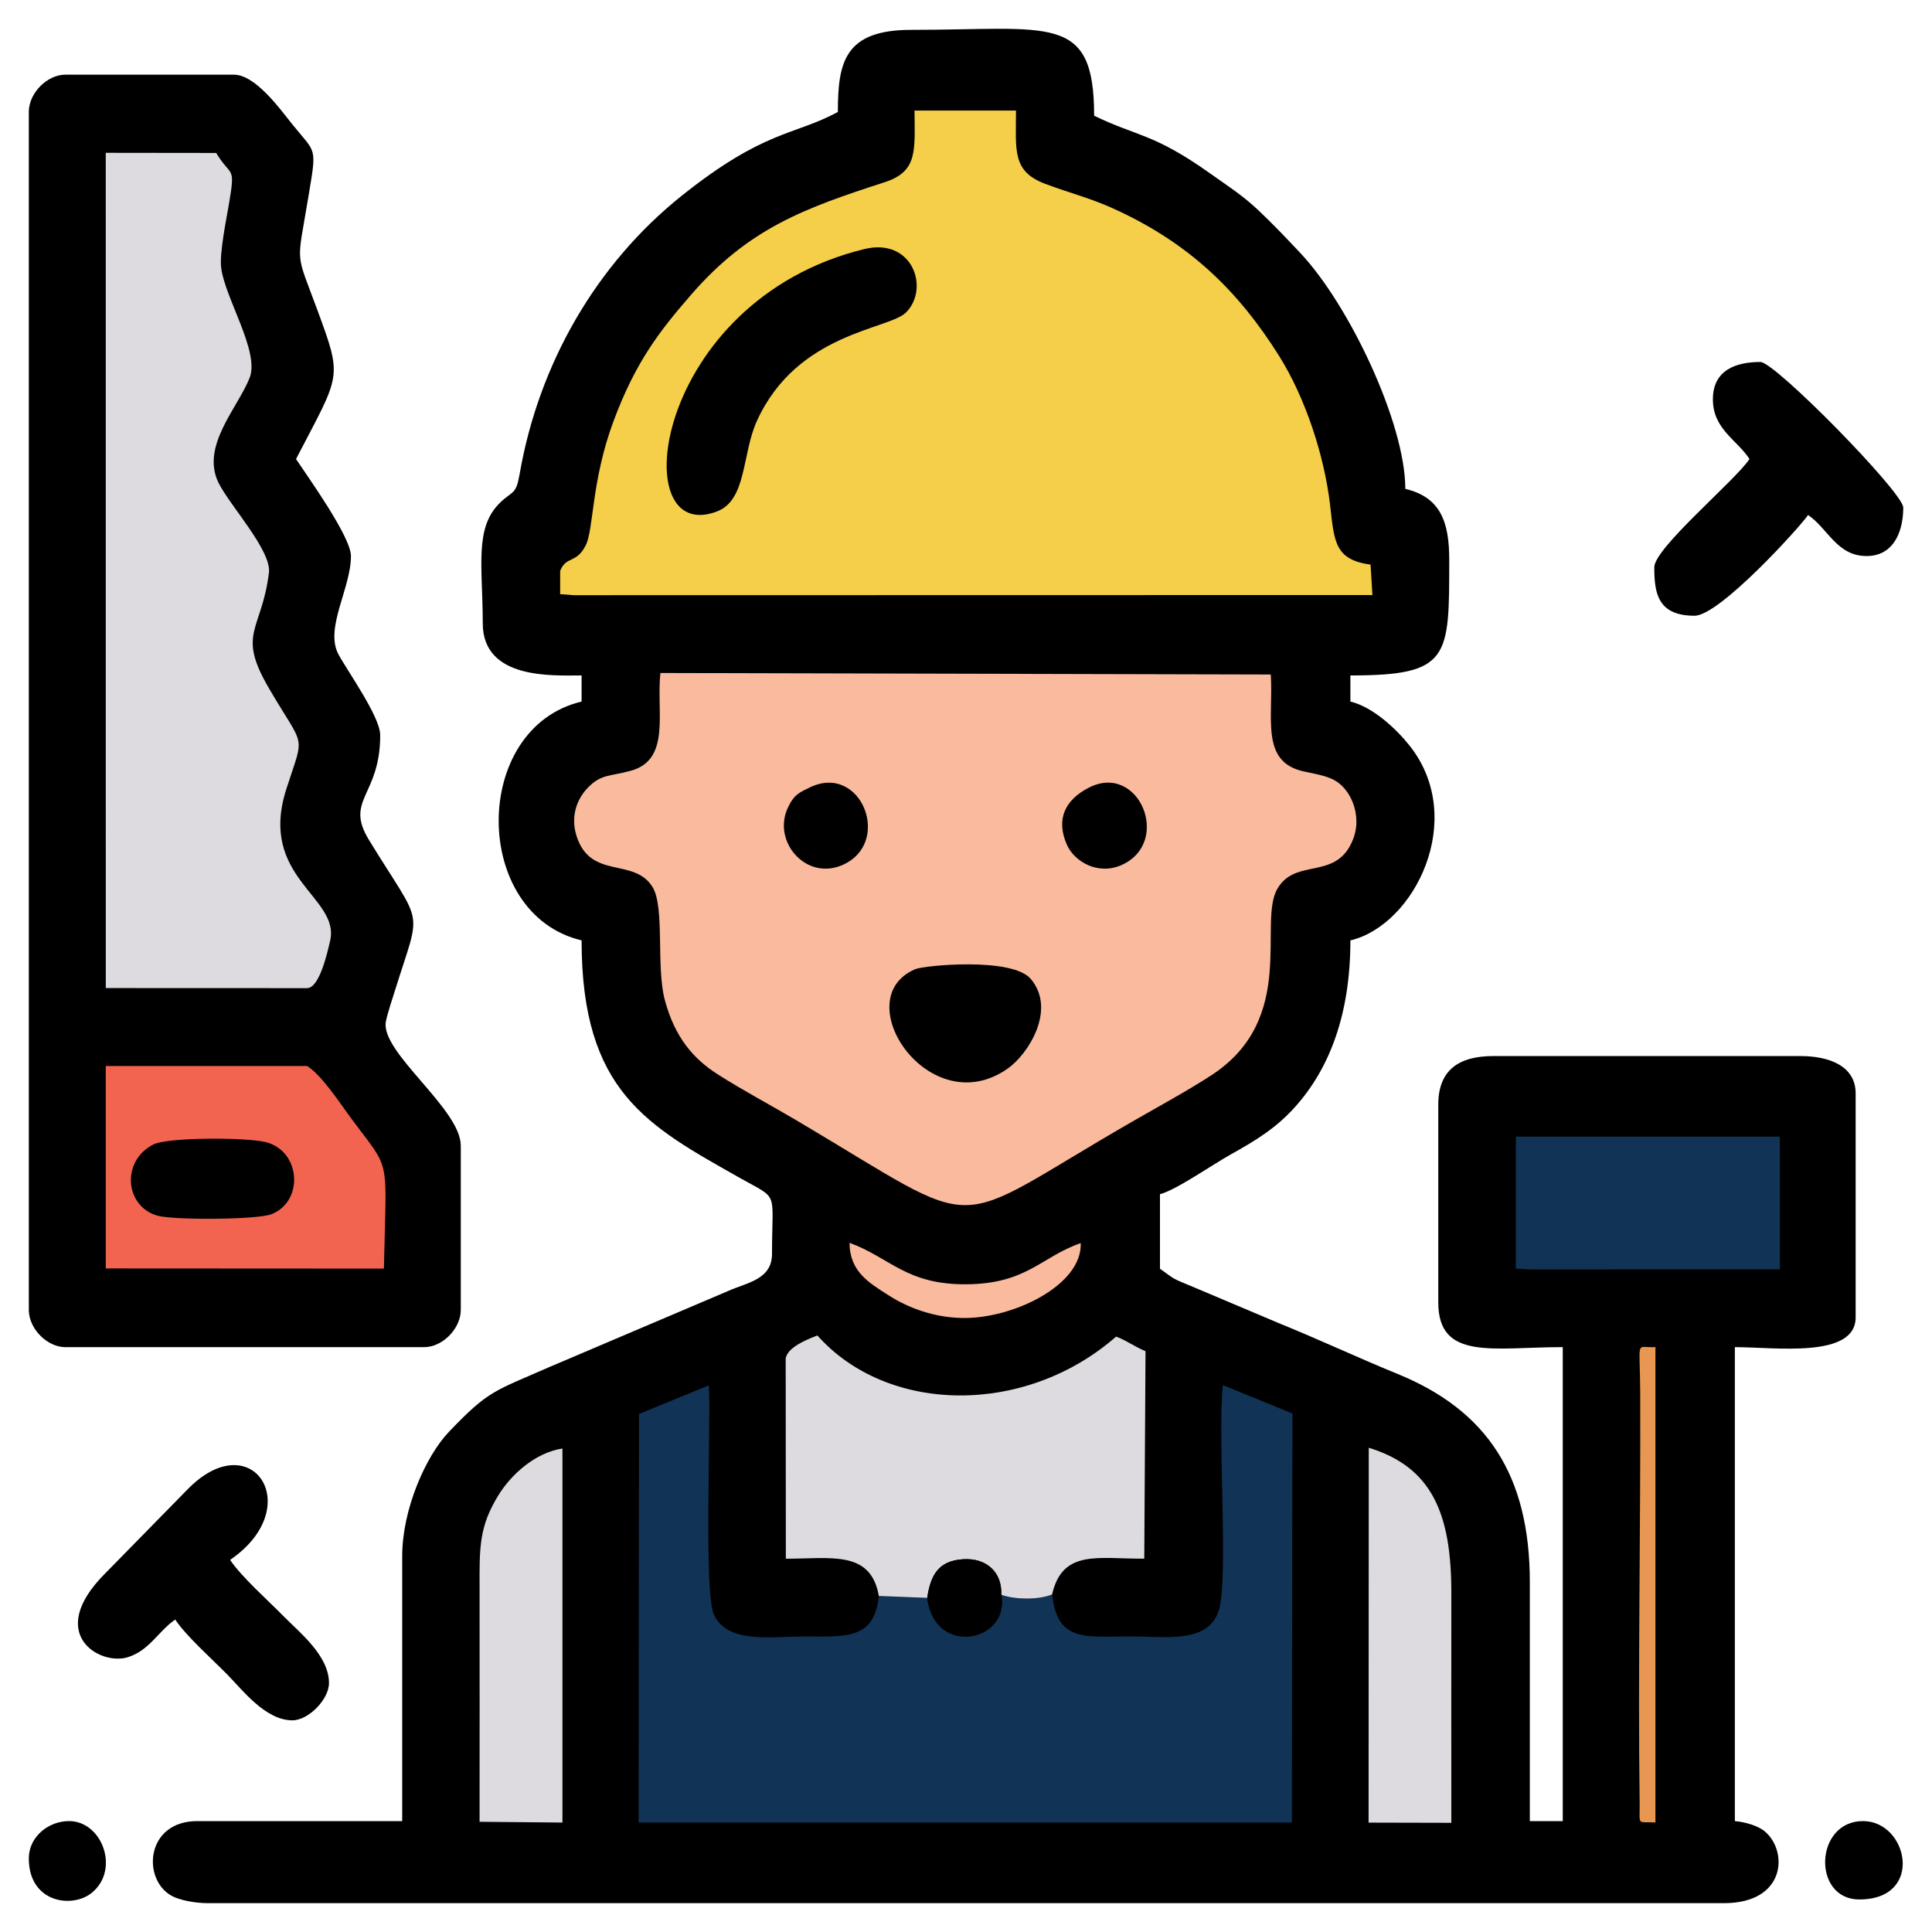 <?xml version="1.0" encoding="utf-8"?>
<!-- Generator: Adobe Illustrator 16.0.0, SVG Export Plug-In . SVG Version: 6.00 Build 0)  -->
<!DOCTYPE svg PUBLIC "-//W3C//DTD SVG 1.1//EN" "http://www.w3.org/Graphics/SVG/1.1/DTD/svg11.dtd">
<svg version="1.1" id="Layer_1" xmlns="http://www.w3.org/2000/svg" xmlns:xlink="http://www.w3.org/1999/xlink" x="0px" y="0px"
	 width="100px" height="100px" viewBox="0 0 100 100" enable-background="new 0 0 100 100" xml:space="preserve">
<g>
	<g>
		<defs>
			<rect id="SVGID_1_" x="1.001" y="0.999" width="98" height="98"/>
		</defs>
		<clipPath id="SVGID_2_">
			<use xlink:href="#SVGID_1_"  overflow="visible"/>
		</clipPath>
		<path clip-path="url(#SVGID_2_)" fill-rule="evenodd" clip-rule="evenodd" d="M43.368,5.796c-2.277,1.228-3.796,0.915-8.071,4.326
			c-4.413,3.523-7.407,8.679-8.402,14.421c-0.188,1.089-0.359,0.843-1.013,1.478c-1.346,1.306-0.895,3.31-0.895,6.236
			c0,2.937,3.629,2.704,5.116,2.704v1.352c-5.734,1.362-5.71,11.006,0,12.361c0,7.838,3.419,9.597,8.207,12.304
			c2.045,1.154,1.649,0.574,1.649,3.92c0,1.338-1.296,1.485-2.281,1.928l-9.225,3.924c-2.869,1.263-3.145,1.19-5.222,3.368
			c-1.196,1.254-2.413,4.003-2.413,6.426V94.26H10.207c-2.662,0-2.871,3.004-1.328,3.865c0.409,0.229,1.222,0.383,1.896,0.383
			h78.451c3.228,0,3.329-2.697,2.125-3.71c-0.345-0.293-1.001-0.49-1.555-0.538V69.728c2.083,0,6.252,0.603,6.252-1.543v-11.59
			c0-1.436-1.401-1.933-2.843-1.933H77.288c-1.771,0-2.843,0.718-2.843,2.513v10.236c0,3.034,2.845,2.316,6.443,2.316V94.26h-1.704
			V81.897c0-5.534-2.213-8.892-6.853-10.786c-2.094-0.855-4.01-1.761-6.142-2.626l-4.688-1.981c-0.94-0.375-0.779-0.367-1.461-0.832
			v-3.863c0.789-0.186,2.773-1.562,3.667-2.058c1.313-0.73,2.338-1.364,3.301-2.429c1.816-2.008,2.888-4.839,2.888-8.647
			c3.327-0.79,6.063-6.296,3.066-10.079c-0.68-0.855-1.893-2.004-3.066-2.283v-1.352c5.158,0,5.116-0.907,5.116-5.987
			c0-1.932-0.433-3.234-2.273-3.67c0-3.41-2.923-9.552-5.445-12.22c-0.718-0.762-1.427-1.511-2.181-2.219
			c-0.792-0.75-1.579-1.25-2.494-1.9c-2.925-2.08-3.786-1.9-5.987-2.977c0-5.335-2.251-4.442-9.475-4.442
			C43.699,1.545,43.368,3.246,43.368,5.796"/>
		<path clip-path="url(#SVGID_2_)" fill-rule="evenodd" clip-rule="evenodd" d="M1.492,67.854c0.036,0.953,0.959,1.874,1.892,1.874
			h18.572c0.951,0,1.894-0.959,1.894-1.93V59.3c0-1.914-4.201-4.86-3.874-6.439c0.091-0.447,0.349-1.215,0.486-1.651
			c1.36-4.362,1.481-3.09-1.366-7.736c-1.272-2.082,0.584-2.271,0.584-5.421c0-0.953-1.679-3.29-2.161-4.183
			c-0.726-1.344,0.646-3.417,0.646-5.088c0-1.009-2.281-4.167-2.843-5.022c2.307-4.444,2.427-4.115,1.111-7.698
			c-1.151-3.126-1.073-2.249-0.489-5.769c0.467-2.803,0.441-2.289-0.839-3.89c-0.68-0.855-1.908-2.538-3.005-2.538H3.384
			c-0.933,0-1.856,0.921-1.892,1.874V67.854z"/>
		<path clip-path="url(#SVGID_2_)" fill-rule="evenodd" clip-rule="evenodd" fill="#FABA9E" d="M65.776,34.912l-31.594-0.078
			c-0.217,2.038,0.554,4.484-1.531,5.06c-1.088,0.303-1.559,0.15-2.281,0.939c-0.537,0.588-0.85,1.481-0.513,2.486
			c0.744,2.217,2.959,1.057,3.912,2.584c0.658,1.055,0.173,4.153,0.65,5.891c0.513,1.877,1.439,2.991,2.726,3.811
			c1.336,0.852,2.722,1.581,4.091,2.391c10.039,5.938,7.521,5.729,17.388,0.048c1.353-0.777,2.861-1.597,4.09-2.398
			c4.481-2.929,2.37-7.902,3.409-9.654c0.967-1.637,3.074-0.361,3.922-2.576c0.337-0.883,0.113-1.836-0.343-2.46
			c-0.536-0.726-1.135-0.792-2.226-1.029C65.218,39.436,65.922,37.139,65.776,34.912"/>
		<path clip-path="url(#SVGID_2_)" fill-rule="evenodd" clip-rule="evenodd" fill="#F5CF49" d="M28.994,29.552v1.203l0.73,0.052
			l41.312-0.008l-0.096-1.573c-1.849-0.259-1.877-1.172-2.092-3.061c-0.299-2.61-1.3-5.601-2.636-7.732
			c-2.134-3.404-4.646-5.796-8.347-7.529c-1.394-0.654-2.272-0.832-3.754-1.384c-1.744-0.648-1.523-1.754-1.523-3.798h-5.253
			c0.012,2.071,0.181,3.15-1.54,3.708c-4.123,1.338-7.016,2.363-10.019,5.82c-1.685,1.94-2.885,3.509-4.014,6.532
			c-1.16,3.108-1.025,5.612-1.445,6.444C29.826,29.197,29.301,28.759,28.994,29.552"/>
		<path clip-path="url(#SVGID_2_)" fill-rule="evenodd" clip-rule="evenodd" fill="#113356" d="M54.457,82.527
			c-0.762,0.313-2.043,0.248-2.632,0.013c0.475,2.44-3.459,3.254-3.832,0.165l-2.504-0.098c-0.237,2.265-1.699,2.1-3.824,2.096
			c-1.776-0.004-3.976,0.393-4.704-1.108c-0.542-1.115-0.153-9.832-0.269-11.892l-3.617,1.485l-0.02,21.146h33.811l0.03-21.172
			l-3.595-1.468c-0.305,2.444,0.317,10.234-0.235,11.728c-0.608,1.653-2.71,1.278-4.538,1.278
			C56.118,84.705,54.734,85,54.457,82.527"/>
		<path clip-path="url(#SVGID_2_)" fill-rule="evenodd" clip-rule="evenodd" fill="#DEDBE0" d="M5.476,51.142l10.416,0.004
			c0.646,0,1.055-1.851,1.192-2.435c0.55-2.297-3.75-3.258-2.259-7.884c0.953-2.957,0.971-1.986-0.907-5.206
			c-1.681-2.873-0.373-2.945,0.002-5.974c0.144-1.158-2.069-3.527-2.624-4.689c-0.897-1.886,1.011-3.846,1.625-5.401
			c0.536-1.356-1.302-4.163-1.476-5.725c-0.083-0.768,0.269-2.468,0.405-3.273c0.351-2.058,0.116-1.348-0.66-2.642L5.474,7.91
			L5.476,51.142z"/>
		<path clip-path="url(#SVGID_2_)" fill-rule="evenodd" clip-rule="evenodd" fill="#DEDBE0" d="M45.489,82.607l2.504,0.098
			c0.176-1.182,0.576-1.906,1.831-1.998c1.23-0.089,2.053,0.67,2.001,1.833c0.589,0.235,1.87,0.301,2.632-0.013
			c0.534-2.36,2.406-1.83,4.77-1.852l0.065-10.737c-0.624-0.263-1.022-0.58-1.523-0.755c-4.711,4.119-11.831,4.021-15.461-0.059
			c-0.586,0.228-1.525,0.601-1.641,1.183l0.008,10.372C43.019,80.68,45.07,80.223,45.489,82.607"/>
		<path clip-path="url(#SVGID_2_)" fill-rule="evenodd" clip-rule="evenodd" fill="#F26450" d="M5.476,65.654l14.395,0.008
			c0.12-6.035,0.413-4.919-1.754-7.857c-0.546-0.74-1.481-2.176-2.225-2.63L5.474,55.177L5.476,65.654z"/>
		<polygon clip-path="url(#SVGID_2_)" fill-rule="evenodd" clip-rule="evenodd" fill="#113356" points="78.459,65.658 
			79.183,65.708 92.126,65.7 92.126,58.831 78.459,58.833 		"/>
		<path clip-path="url(#SVGID_2_)" fill-rule="evenodd" clip-rule="evenodd" d="M9.07,83.828c0.548,0.837,1.916,2.052,2.7,2.851
			c0.788,0.802,1.972,2.365,3.363,2.365c0.832,0,1.896-1.083,1.896-1.931c0-1.417-1.535-2.628-2.323-3.429
			c-0.803-0.819-2.233-2.09-2.795-2.945c3.998-2.728,1.118-7.084-2.227-3.625l-4.263,4.349c-3.092,3.112-0.255,4.762,1.187,4.316
			C7.734,85.433,8.195,84.426,9.07,83.828"/>
		<path clip-path="url(#SVGID_2_)" fill-rule="evenodd" clip-rule="evenodd" d="M88.659,20.668c0,1.539,1.234,2.085,1.894,3.09
			c-0.728,1.109-4.927,4.606-4.927,5.603c0,1.3,0.154,2.51,2.084,2.51c1.302,0,5.503-4.649,5.876-5.214
			c1.036,0.706,1.491,2.124,3.03,2.124c1.294,0,1.864-1.097,1.895-2.409v-0.113c-0.052-0.815-6.636-7.523-7.39-7.523
			C89.883,18.736,88.659,19.133,88.659,20.668"/>
		<path clip-path="url(#SVGID_2_)" fill-rule="evenodd" clip-rule="evenodd" fill="#DEDBE0" d="M24.823,94.295l4.289,0.04V74.974
			c-1.473,0.229-2.684,1.411-3.286,2.374c-1.051,1.675-1.007,2.783-1.003,4.937C24.829,86.288,24.823,90.292,24.823,94.295"/>
		<path clip-path="url(#SVGID_2_)" fill-rule="evenodd" clip-rule="evenodd" fill="#DEDBE0" d="M70.838,94.339l4.283,0.01
			c0-3.957-0.006-7.915,0-11.873c0.006-4.119-0.991-6.533-4.274-7.54L70.838,94.339z"/>
		<path clip-path="url(#SVGID_2_)" fill-rule="evenodd" clip-rule="evenodd" d="M44.735,12.892
			c-10.95,2.678-12.447,15.45-7.614,13.576c1.537-0.594,1.28-2.973,2.052-4.671c2.087-4.604,6.849-4.729,7.732-5.632
			C48.131,14.912,47.228,12.282,44.735,12.892"/>
		<path clip-path="url(#SVGID_2_)" fill-rule="evenodd" clip-rule="evenodd" d="M47.371,50.165c-3.581,1.531,0.73,7.989,4.785,5.146
			c1.075-0.752,2.536-3.066,1.194-4.644C52.384,49.53,47.83,49.967,47.371,50.165"/>
		<path clip-path="url(#SVGID_2_)" fill-rule="evenodd" clip-rule="evenodd" d="M7.924,59.244c-1.673,0.865-1.456,3.218,0.241,3.683
			c0.839,0.229,5.168,0.213,5.902-0.086c1.667-0.676,1.503-3.248-0.293-3.721C12.787,58.863,8.677,58.854,7.924,59.244"/>
		<path clip-path="url(#SVGID_2_)" fill-rule="evenodd" clip-rule="evenodd" fill="#E79751" d="M85.685,94.331V69.728
			c-1.065,0.04-0.8-0.467-0.788,2.319c0.028,6.914-0.125,14.513-0.029,21.273C84.885,94.526,84.693,94.281,85.685,94.331"/>
		<path clip-path="url(#SVGID_2_)" fill-rule="evenodd" clip-rule="evenodd" fill="#FABA9E" d="M55.938,64.343
			c-2.071,0.72-2.783,2.113-5.938,2.131c-3.098,0.02-3.939-1.384-6.029-2.146c0.008,1.495,1.011,2.072,2.03,2.722
			c1.047,0.67,2.378,1.145,3.804,1.169C52.424,68.269,56.028,66.518,55.938,64.343"/>
		<path clip-path="url(#SVGID_2_)" fill-rule="evenodd" clip-rule="evenodd" d="M56.346,40.775
			c-1.192,0.616-1.719,1.607-1.121,2.955c0.393,0.881,1.625,1.595,2.855,1.031C60.67,43.569,58.943,39.432,56.346,40.775"/>
		<path clip-path="url(#SVGID_2_)" fill-rule="evenodd" clip-rule="evenodd" d="M41.922,40.755
			c-0.542,0.261-0.826,0.371-1.143,1.053c-0.81,1.741,0.907,3.734,2.748,2.997C46.245,43.716,44.608,39.461,41.922,40.755"/>
		<path clip-path="url(#SVGID_2_)" fill-rule="evenodd" clip-rule="evenodd" d="M1.492,96.271c0.052,2.225,2.259,2.518,3.26,1.7
			c1.47-1.198,0.535-3.712-1.178-3.712c-1.066,0-2.045,0.799-2.082,1.868V96.271z"/>
		<path clip-path="url(#SVGID_2_)" fill-rule="evenodd" clip-rule="evenodd" d="M96.239,98.316c3.38,0,2.528-4.057,0.188-4.057
			C93.917,94.26,93.783,98.316,96.239,98.316"/>
		<path clip-path="url(#SVGID_2_)" fill-rule="evenodd" clip-rule="evenodd" d="M47.993,82.705c0.373,3.089,4.307,2.275,3.832-0.165
			c0.052-1.163-0.771-1.922-2.001-1.833C48.569,80.799,48.169,81.523,47.993,82.705"/>
	</g>
</g>
</svg>
